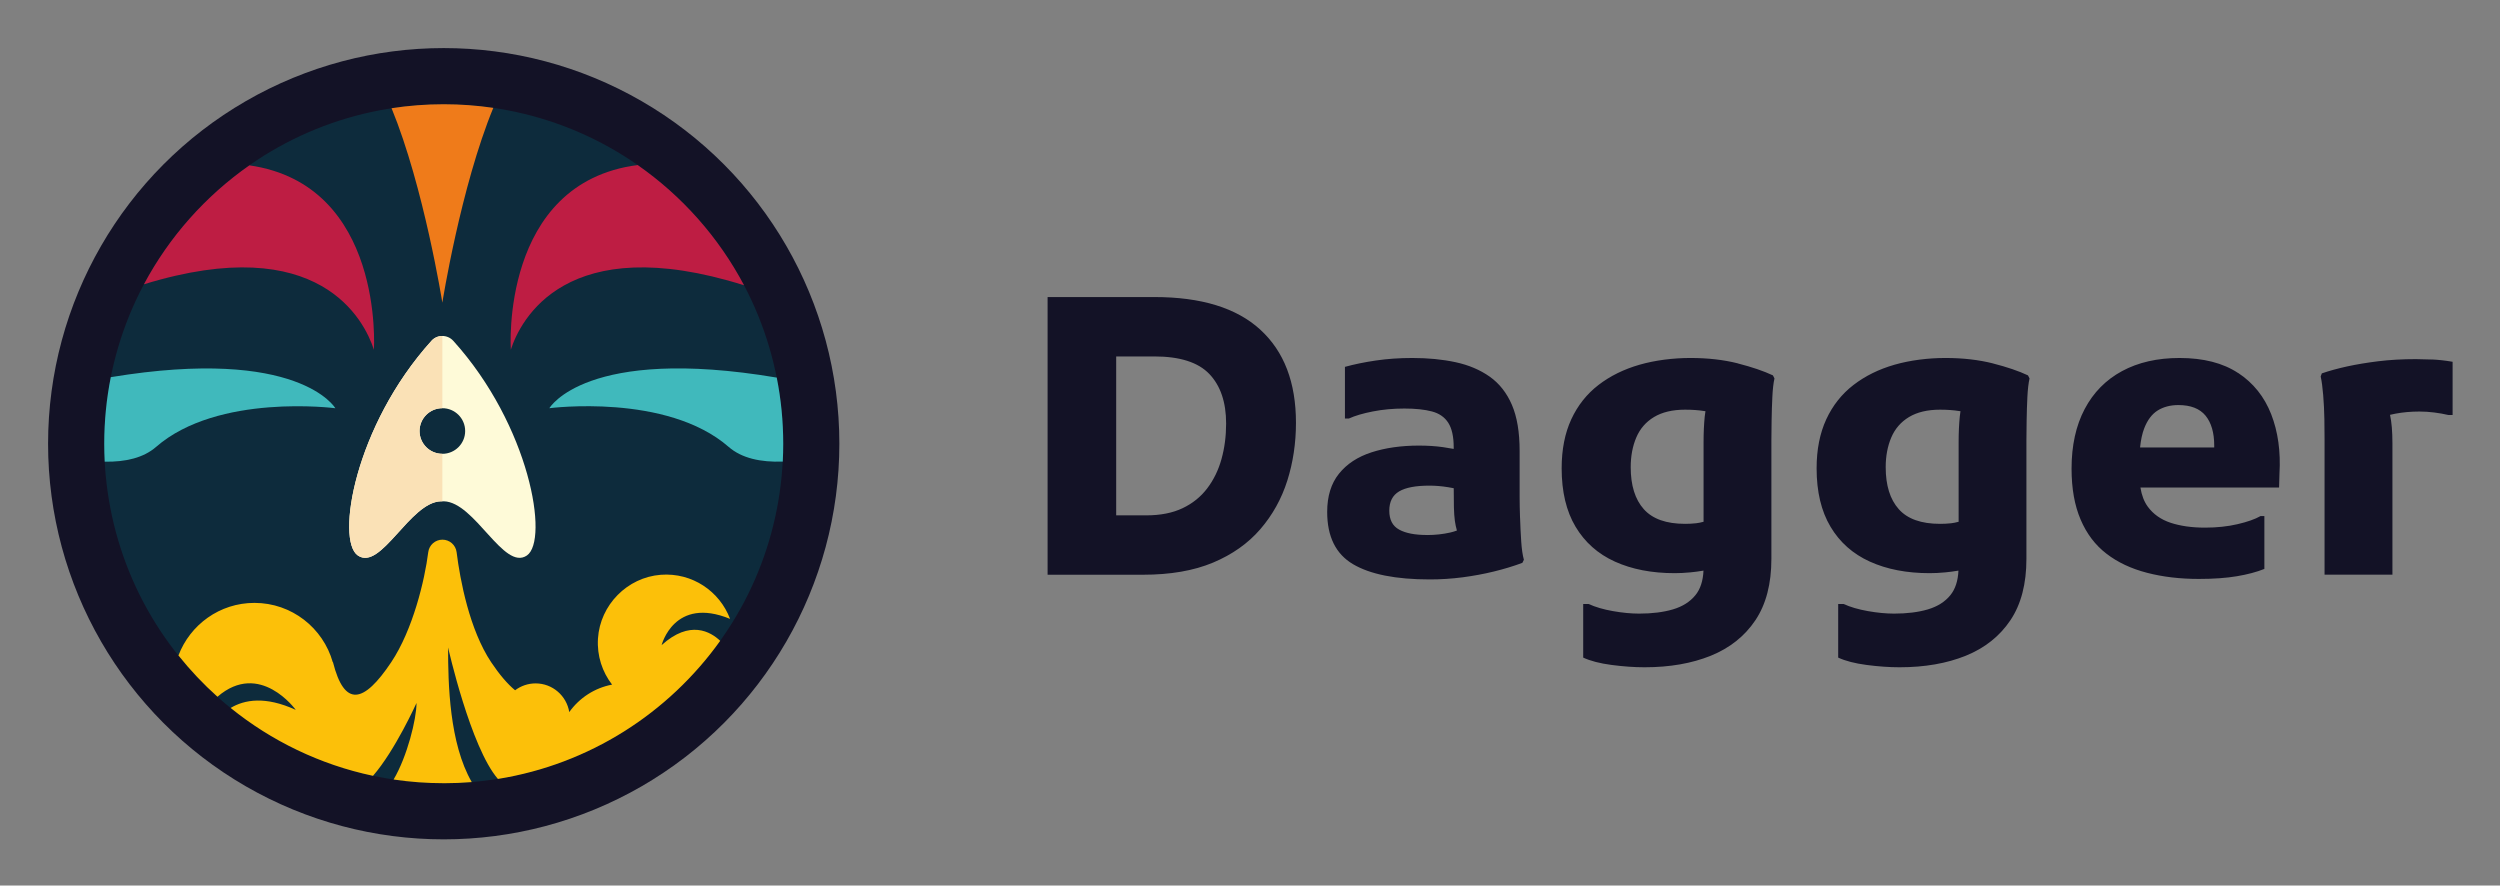 <?xml version="1.0" ?>
<svg xmlns="http://www.w3.org/2000/svg" role="img" viewBox="-13.43 -13.43 698.36 247.36">
	<rect x="-13.43" y="-13.43" width="698.36" height="247.36" fill="#808080" stroke="none"/>
	<defs>
		<style>.f{fill:#131226}.h{fill:#40b9bc}.l{fill:#be1d43}</style>
	</defs>
	<path d="M338.62 78.65c-6.64-6.07-16.5-9.1-29.57-9.1h-29.84v77.57h26.61c7.69 0 14.22-1.13 19.61-3.39 5.38-2.26 9.78-5.37 13.19-9.32s5.93-8.47 7.55-13.57c1.61-5.1 2.42-10.49 2.42-16.16 0-11.28-3.32-19.95-9.97-26.02zm-10.83 36.15c-.86 3.09-2.19 5.82-3.99 8.19-1.8 2.37-4.09 4.22-6.9 5.55-2.8 1.33-6.18 1.99-10.13 1.99h-8.4V86.14h10.66c7.11 0 12.23 1.63 15.36 4.9 3.12 3.27 4.69 7.88 4.69 13.84 0 3.52-.43 6.83-1.29 9.91zm83.39 16.37c-.07-2.23-.11-4.09-.11-5.6v-13.04c0-5.24-.72-9.53-2.16-12.87-1.44-3.34-3.5-5.96-6.19-7.87-2.7-1.9-5.87-3.25-9.53-4.04-3.66-.79-7.69-1.18-12.07-1.18-3.59 0-6.99.23-10.18.7-3.2.47-6.09 1.06-8.67 1.78v14.44h1.08c1.72-.79 3.97-1.45 6.73-1.99 2.77-.54 5.69-.81 8.78-.81s5.65.27 7.7.81 3.57 1.6 4.58 3.18c1 1.58 1.51 3.84 1.51 6.79v.5c-.98-.19-1.98-.35-3.02-.5-2.01-.28-4.24-.43-6.68-.43-4.96 0-9.37.63-13.25 1.88-3.88 1.26-6.91 3.25-9.1 5.98-2.19 2.73-3.29 6.29-3.29 10.67 0 6.9 2.41 11.76 7.22 14.6s11.96 4.26 21.44 4.26c3.09 0 6.14-.2 9.16-.59 3.02-.4 5.92-.93 8.73-1.62 2.8-.68 5.46-1.49 7.97-2.42l.43-.86c-.36-1.29-.61-3.02-.75-5.17-.14-2.16-.25-4.34-.32-6.57zm-25.96 4.85c-3.38 0-5.98-.5-7.81-1.51-1.83-1-2.75-2.76-2.75-5.28s.92-4.31 2.75-5.39 4.65-1.61 8.46-1.61c1.65 0 3.37.14 5.17.43.58.09 1.11.19 1.62.29 0 2.14.02 3.94.05 5.37.04 1.47.13 2.73.27 3.77.13.94.33 1.83.57 2.68-.59.22-1.21.41-1.87.56-2.08.47-4.24.7-6.46.7zm86.83-47.94c-3.95-1-8.37-1.51-13.25-1.51s-9.84.63-14.22 1.88c-4.38 1.26-8.21 3.14-11.48 5.66-3.27 2.52-5.8 5.71-7.6 9.59-1.79 3.88-2.69 8.44-2.69 13.68 0 6.54 1.29 11.98 3.88 16.32 2.59 4.35 6.25 7.6 10.99 9.75 4.74 2.15 10.31 3.23 16.7 3.23 1.36 0 2.82-.07 4.36-.22 1.13-.1 2.36-.27 3.69-.49-.13 2.87-.87 5.15-2.24 6.84-1.51 1.87-3.61 3.19-6.3 3.99-2.7.79-5.83 1.18-9.43 1.18-2.22 0-4.67-.23-7.33-.7s-4.92-1.13-6.79-1.99h-1.51v14.98c2.01.93 4.65 1.62 7.92 2.05 3.27.43 6.34.65 9.21.65 7.04 0 13.22-1.08 18.53-3.23 5.31-2.16 9.46-5.46 12.44-9.91 2.98-4.45 4.47-10.16 4.47-17.13v-33.07c0-1.51.02-3.38.06-5.6.03-2.23.11-4.42.21-6.57s.3-3.88.59-5.17l-.43-.86c-2.59-1.22-5.86-2.33-9.81-3.34zm-14.76 44.82c-5.24 0-9.09-1.36-11.53-4.09-2.44-2.73-3.66-6.64-3.66-11.74 0-3.09.52-5.85 1.56-8.3 1.04-2.44 2.69-4.35 4.96-5.71 2.26-1.36 5.15-2.05 8.67-2.05 1.94 0 3.72.13 5.33.38.13.02.24.04.36.05-.08.46-.15.96-.21 1.51-.21 2.16-.32 4.52-.32 7.11v22.26c-.77.21-1.47.35-2.1.42-1.05.11-2.06.16-3.07.16zm85.98-44.82c-3.96-1-8.37-1.51-13.25-1.51s-9.84.63-14.22 1.88c-4.38 1.26-8.2 3.14-11.47 5.66-3.27 2.52-5.8 5.71-7.6 9.59-1.79 3.88-2.7 8.44-2.7 13.68 0 6.54 1.29 11.98 3.88 16.32 2.58 4.35 6.25 7.6 10.99 9.75 4.74 2.15 10.3 3.23 16.69 3.23 1.37 0 2.82-.07 4.37-.22 1.12-.1 2.36-.27 3.69-.49-.13 2.87-.88 5.15-2.24 6.84-1.51 1.87-3.61 3.19-6.3 3.99-2.69.79-5.83 1.18-9.42 1.18-2.23 0-4.67-.23-7.33-.7s-4.92-1.13-6.79-1.99h-1.51v14.98c2.01.93 4.65 1.62 7.92 2.05 3.27.43 6.34.65 9.21.65 7.04 0 13.22-1.08 18.53-3.23 5.32-2.16 9.46-5.46 12.45-9.91 2.98-4.45 4.47-10.16 4.47-17.13v-33.07c0-1.51.02-3.38.06-5.6.03-2.23.11-4.42.21-6.57.11-2.16.31-3.88.6-5.17l-.43-.86c-2.58-1.22-5.85-2.33-9.8-3.34zm-14.76 44.82c-5.24 0-9.09-1.36-11.52-4.09-2.44-2.73-3.66-6.64-3.66-11.74 0-3.09.52-5.85 1.56-8.3 1.04-2.44 2.7-4.35 4.96-5.71 2.26-1.36 5.15-2.05 8.67-2.05 1.94 0 3.72.13 5.33.38.13.02.24.04.37.05-.08.46-.15.96-.2 1.51-.21 2.16-.32 4.52-.32 7.11v22.26c-.77.21-1.48.35-2.1.42-1.04.11-2.06.16-3.07.16zm83.27-42.13c-4.24-2.8-9.69-4.2-16.37-4.2-6.18 0-11.53 1.22-16.05 3.66-4.52 2.44-8.01 5.98-10.45 10.61-2.44 4.63-3.66 10.18-3.66 16.65 0 5.53.84 10.27 2.53 14.22 1.68 3.95 4.09 7.13 7.22 9.53 3.12 2.41 6.89 4.18 11.31 5.33 4.42 1.15 9.24 1.72 14.49 1.72 4.1 0 7.64-.25 10.61-.75 2.98-.5 5.55-1.18 7.7-2.05v-14.76h-1.07c-1.51.86-3.65 1.62-6.41 2.26-2.77.65-5.8.97-9.1.97-3.66 0-6.86-.45-9.59-1.35-2.73-.9-4.87-2.41-6.41-4.52-1.02-1.4-1.7-3.19-2.04-5.33h38.73l.11-3.88c.36-6.18-.41-11.71-2.31-16.59-1.91-4.88-4.97-8.73-9.22-11.53zm-6.68 20.8h-20.71c.21-2.1.59-3.88 1.15-5.33.9-2.34 2.16-4 3.77-5.01 1.61-1 3.54-1.51 5.77-1.51 3.44 0 5.98.99 7.6 2.96 1.61 1.98 2.42 4.76 2.42 8.35v.54zM665.82 87c-1.83-.07-3.29-.11-4.37-.11-3.8 0-7.31.2-10.5.59-3.2.4-6.11.88-8.73 1.45-2.63.58-4.97 1.22-7.06 1.94l-.32.86c.29 1.29.52 3.04.7 5.22.18 2.19.29 4.42.33 6.68.03 2.26.05 4.11.05 5.55v37.92h18.96v-36.63c0-3.39-.23-6.05-.67-8.02.49-.12 1-.23 1.54-.33 2.08-.39 4.31-.59 6.68-.59 1.36 0 2.75.09 4.15.27s2.71.41 3.93.7h1.18V87.63c-2.08-.36-4.04-.57-5.87-.65z" class="f" id="a"/>
	<g id="e">
		<circle cx="110.52" cy="110.52" r="110.52" class="f"/>
		<circle cx="110.52" cy="110.52" r="94.83" fill="#0d2b3c" transform="rotate(-45 110.52 110.521)"/>
		<path d="M17.52 91.92c-1.2 6.02-1.83 12.24-1.83 18.61 0 1.68.05 3.35.13 5.01 5.83.1 10.85-1.08 14.34-4.12 17.32-15.09 50.09-10.81 50.09-10.81s-10.06-17.37-62.73-8.68z" class="h"/>
		<path d="M26.79 65.98C75.84 50.89 88.4 76.12 91.02 84.26c0 0 3-46.05-34.78-51.5-12.25 8.57-22.38 19.95-29.46 33.22z" class="l"/>
		<path fill="#ef7b1a" d="M110.14 71.09s5.13-32.28 14.23-54.39c-4.52-.66-9.14-1.01-13.85-1.01-4.95 0-9.82.38-14.57 1.11 9.07 22.1 14.18 54.29 14.18 54.29z"/>
		<path d="M164.68 32.67c-38.46 5.02-35.42 51.59-35.42 51.59 2.64-8.19 15.34-33.68 65.15-18-7.1-13.43-17.34-24.95-29.73-33.59z" class="l"/>
		<path d="M203.55 92.05c-53.36-9-63.52 8.55-63.52 8.55s32.77-4.28 50.09 10.81c3.64 3.17 8.95 4.32 15.11 4.1.09-1.65.13-3.31.13-4.98 0-6.32-.62-12.5-1.81-18.48z" class="h"/>
		<path fill="#fcc009" d="M110.52 205.36c2.64 0 5.25-.11 7.83-.32-6.26-10.86-6.61-27.39-6.61-37.61 0 0 6.27 27.9 13.92 36.73 25.54-4.1 47.67-18.39 62.09-38.58-2.65-2.52-8.45-5.97-16.36 1.2 0 0 3.48-13.76 19.12-7.33-2.89-7.66-10.53-12.99-19.35-12.32-9.37.72-16.95 8.43-17.55 17.8-.31 4.87 1.22 9.36 3.94 12.88-4.92.93-9.16 3.75-11.96 7.67-.74-4.54-4.66-8.01-9.41-8.01-2.15 0-4.12.72-5.72 1.92-2.11-1.73-4.41-4.43-6.7-7.86-6.03-9.05-8.65-22.83-9.64-30.72-.25-2-1.95-3.49-3.96-3.49s-3.71 1.49-3.96 3.49c-1 7.89-4.3 21.67-10.33 30.72-7.7 11.54-13.08 12.7-16.29 0h-.06c-2.7-9.54-11.46-16.55-21.87-16.55-9.72 0-17.98 6.11-21.23 14.69 3.31 4.14 6.96 8 10.9 11.53 11.85-10.24 21.87 3.67 21.87 3.67-8.52-3.91-14.35-2.85-18.19-.54 11.38 9.2 24.93 15.81 39.77 18.96 6.19-7.11 12.15-20.35 12.15-20.35 0 4.48-2.58 14.9-6.4 21.38 4.58.68 9.26 1.03 14.03 1.03z"/>
		<path fill="#fefad8" d="M113.18 81.77c-.81-.9-1.93-1.35-3.04-1.35s-2.23.45-3.04 1.35c-21.48 23.79-26.75 55.73-20.57 59.97 6.46 4.44 14.53-14.93 23.21-15.13h.81c8.68.2 16.75 19.57 23.21 15.13 6.18-4.25.91-36.19-20.57-59.97zm-3.04 31.57c-3.52 0-6.37-2.85-6.37-6.37s2.85-6.37 6.37-6.37 6.37 2.85 6.37 6.37-2.85 6.37-6.37 6.37z"/>
		<path fill="#fae1b6" d="M107.1 81.77c.81-.9 1.93-1.35 3.04-1.35v20.18c-3.52 0-6.37 2.85-6.37 6.37s2.85 6.37 6.37 6.37v13.27h-.4c-8.68.2-16.75 19.57-23.21 15.13-6.18-4.25-.91-36.19 20.57-59.97z"/>
	</g>
</svg>